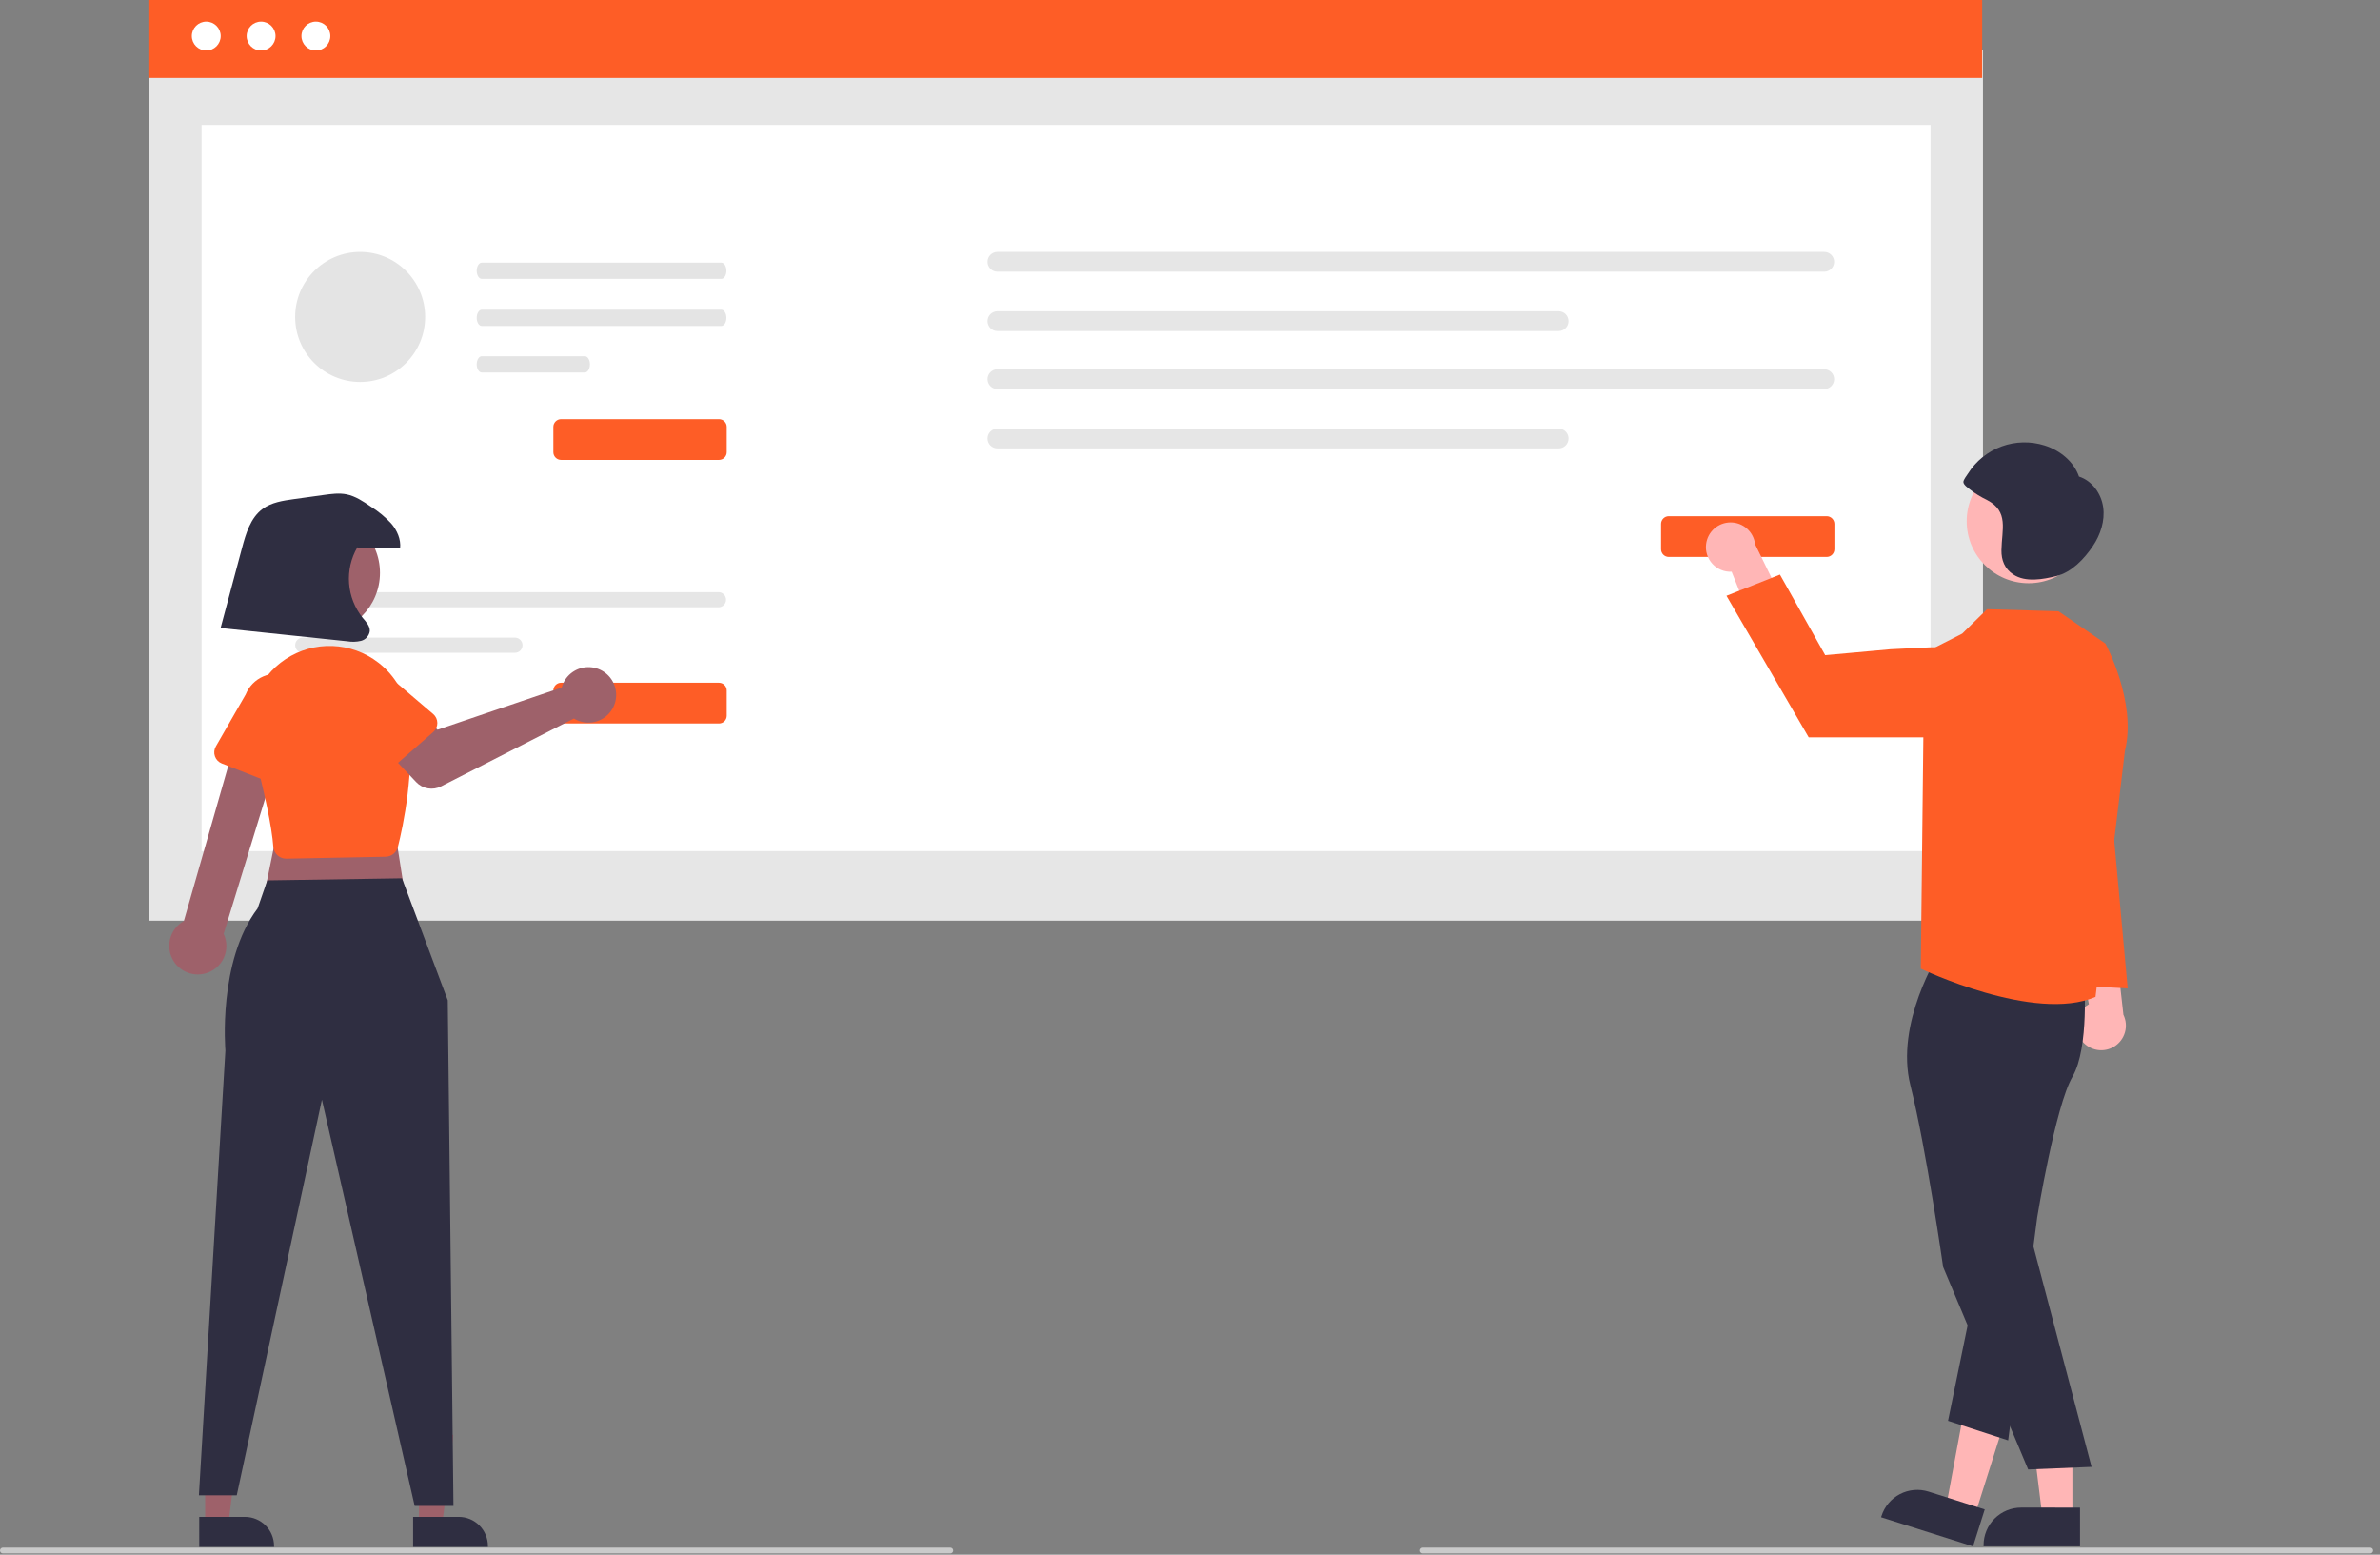 <svg width="196" height="128" viewBox="0 0 196 128" fill="none" xmlns="http://www.w3.org/2000/svg">
<rect x="0" y="0" width="196" height="128" fill="#808080" stroke="none"/>
<g clip-path="url(#clip0_603_1045)">
<path d="M171.476 85.728C171.287 85.501 171.15 85.236 171.074 84.95C170.998 84.665 170.986 84.366 171.038 84.076C171.091 83.785 171.206 83.509 171.376 83.268C171.547 83.026 171.768 82.825 172.024 82.679L170.702 75.622L174.142 77.067L174.87 83.547C175.088 83.994 175.134 84.505 175 84.984C174.866 85.463 174.561 85.876 174.142 86.145C173.724 86.414 173.221 86.52 172.73 86.443C172.239 86.366 171.793 86.112 171.476 85.728Z" fill="#FFB6B6"/>
<path d="M163.303 4.14H12.284V75.801H163.303V4.14Z" fill="#E6E6E6"/>
<path d="M158.985 10.285H16.603V70.074H158.985V10.285Z" fill="white"/>
<path d="M163.238 0H12.22V6.416H163.238V0Z" fill="#FE5D26"/>
<path d="M16.988 4.157C17.644 4.157 18.177 3.624 18.177 2.968C18.177 2.311 17.644 1.779 16.988 1.779C16.331 1.779 15.798 2.311 15.798 2.968C15.798 3.624 16.331 4.157 16.988 4.157Z" fill="white"/>
<path d="M21.501 4.157C22.158 4.157 22.69 3.624 22.69 2.968C22.69 2.311 22.158 1.779 21.501 1.779C20.844 1.779 20.312 2.311 20.312 2.968C20.312 3.624 20.844 4.157 21.501 4.157Z" fill="white"/>
<path d="M26.015 4.157C26.672 4.157 27.204 3.624 27.204 2.968C27.204 2.311 26.672 1.779 26.015 1.779C25.358 1.779 24.826 2.311 24.826 2.968C24.826 3.624 25.358 4.157 26.015 4.157Z" fill="white"/>
<path d="M24.93 48.752C24.764 48.752 24.606 48.819 24.49 48.935C24.373 49.053 24.308 49.211 24.308 49.376C24.308 49.541 24.373 49.699 24.49 49.816C24.606 49.933 24.764 49.999 24.93 50H59.169C59.334 49.999 59.492 49.933 59.609 49.816C59.725 49.699 59.791 49.541 59.791 49.376C59.791 49.211 59.725 49.053 59.609 48.935C59.492 48.819 59.334 48.752 59.169 48.752H24.93Z" fill="#E6E6E6"/>
<path d="M24.93 52.496C24.764 52.497 24.606 52.563 24.49 52.68C24.373 52.797 24.308 52.955 24.308 53.12C24.308 53.285 24.373 53.444 24.49 53.56C24.606 53.678 24.764 53.743 24.93 53.744H42.409C42.575 53.743 42.733 53.678 42.849 53.56C42.966 53.444 43.031 53.285 43.031 53.12C43.031 52.955 42.966 52.797 42.849 52.68C42.733 52.563 42.575 52.497 42.409 52.496H24.93Z" fill="#E6E6E6"/>
<path d="M59.212 59.565H46.206C46.037 59.565 45.876 59.498 45.757 59.379C45.637 59.26 45.57 59.098 45.57 58.93V56.846C45.57 56.677 45.637 56.516 45.757 56.397C45.876 56.278 46.037 56.211 46.206 56.21H59.212C59.38 56.211 59.542 56.278 59.661 56.397C59.78 56.516 59.847 56.677 59.847 56.846V58.93C59.847 59.098 59.78 59.26 59.661 59.379C59.542 59.498 59.38 59.565 59.212 59.565Z" fill="#FE5D26"/>
<path d="M59.212 37.865H46.206C46.037 37.865 45.876 37.798 45.757 37.679C45.637 37.559 45.57 37.398 45.57 37.23V35.146C45.57 34.977 45.637 34.816 45.757 34.697C45.876 34.577 46.037 34.51 46.206 34.51H59.212C59.38 34.51 59.542 34.577 59.661 34.697C59.78 34.816 59.847 34.977 59.847 35.146V37.23C59.847 37.398 59.78 37.559 59.661 37.679C59.542 37.798 59.38 37.865 59.212 37.865Z" fill="#FE5D26"/>
<path d="M82.137 20.742C81.921 20.742 81.714 20.828 81.562 20.981C81.409 21.134 81.324 21.34 81.324 21.556C81.324 21.772 81.409 21.979 81.562 22.131C81.714 22.284 81.921 22.37 82.137 22.37H150.234C150.449 22.37 150.656 22.284 150.809 22.131C150.961 21.979 151.047 21.772 151.047 21.556C151.047 21.34 150.961 21.134 150.809 20.981C150.656 20.828 150.449 20.742 150.234 20.742H82.137Z" fill="#E6E6E6"/>
<path d="M82.137 25.627C81.921 25.628 81.714 25.714 81.562 25.866C81.409 26.019 81.324 26.226 81.324 26.442C81.324 26.657 81.409 26.864 81.562 27.017C81.714 27.17 81.921 27.256 82.137 27.256H128.365C128.581 27.256 128.788 27.17 128.94 27.017C129.093 26.864 129.178 26.657 129.178 26.442C129.178 26.226 129.093 26.019 128.94 25.866C128.788 25.714 128.581 25.628 128.365 25.627H82.137Z" fill="#E6E6E6"/>
<path d="M82.137 30.403C81.921 30.403 81.714 30.489 81.562 30.642C81.409 30.794 81.324 31.001 81.324 31.217C81.324 31.433 81.409 31.639 81.562 31.792C81.714 31.945 81.921 32.031 82.137 32.031H150.234C150.449 32.031 150.656 31.945 150.809 31.792C150.961 31.639 151.047 31.433 151.047 31.217C151.047 31.001 150.961 30.794 150.809 30.642C150.656 30.489 150.449 30.403 150.234 30.403H82.137Z" fill="#E6E6E6"/>
<path d="M82.137 35.288C81.921 35.289 81.714 35.375 81.562 35.527C81.409 35.68 81.324 35.887 81.324 36.102C81.324 36.318 81.409 36.525 81.562 36.678C81.714 36.831 81.921 36.916 82.137 36.917H128.365C128.581 36.916 128.788 36.831 128.94 36.678C129.093 36.525 129.178 36.318 129.178 36.102C129.178 35.887 129.093 35.68 128.94 35.527C128.788 35.375 128.581 35.289 128.365 35.288H82.137Z" fill="#E6E6E6"/>
<path d="M150.433 45.855H137.427C137.258 45.855 137.097 45.788 136.978 45.669C136.859 45.55 136.792 45.388 136.792 45.22V43.136C136.792 42.967 136.859 42.806 136.978 42.687C137.097 42.568 137.258 42.501 137.427 42.501H150.433C150.602 42.501 150.763 42.568 150.882 42.687C151.001 42.806 151.068 42.967 151.069 43.136V45.22C151.068 45.388 151.001 45.55 150.882 45.669C150.763 45.788 150.602 45.855 150.433 45.855Z" fill="#FE5D26"/>
<path d="M39.676 21.624C39.445 21.625 39.258 21.925 39.258 22.294C39.259 22.663 39.446 22.961 39.676 22.962H59.403C59.634 22.961 59.821 22.661 59.821 22.291C59.82 21.923 59.634 21.625 59.403 21.624H39.676Z" fill="#E4E4E4"/>
<path d="M39.676 25.5C39.445 25.501 39.258 25.801 39.258 26.171C39.259 26.539 39.446 26.837 39.676 26.838H59.403C59.634 26.837 59.821 26.537 59.821 26.168C59.82 25.799 59.634 25.501 59.403 25.5H39.676Z" fill="#E4E4E4"/>
<path d="M39.676 29.33C39.445 29.33 39.258 29.63 39.258 30C39.259 30.368 39.446 30.667 39.676 30.668H48.165C48.396 30.667 48.583 30.367 48.582 29.997C48.582 29.629 48.395 29.33 48.165 29.33H39.676Z" fill="#E4E4E4"/>
<path d="M29.66 31.448C32.616 31.448 35.013 29.052 35.013 26.095C35.013 23.139 32.616 20.742 29.66 20.742C26.703 20.742 24.307 23.139 24.307 26.095C24.307 29.052 26.703 31.448 29.66 31.448Z" fill="#E4E4E4"/>
<path d="M140.503 44.795C140.465 45.088 140.492 45.386 140.582 45.667C140.671 45.949 140.822 46.207 141.022 46.424C141.222 46.641 141.468 46.812 141.741 46.924C142.014 47.036 142.309 47.087 142.604 47.072L145.279 53.736L147.404 50.669L144.538 44.812C144.481 44.318 144.245 43.861 143.875 43.529C143.505 43.198 143.025 43.013 142.528 43.011C142.031 43.009 141.55 43.19 141.177 43.518C140.804 43.847 140.564 44.301 140.503 44.795Z" fill="#FFB6B6"/>
<path d="M170.668 124.93H168.204L167.032 115.428L170.668 115.429L170.668 124.93Z" fill="#FFB6B6"/>
<path d="M171.296 127.318L163.353 127.317V127.217C163.353 126.397 163.679 125.611 164.259 125.031C164.838 124.451 165.625 124.126 166.445 124.125H166.445L171.296 124.126L171.296 127.318Z" fill="#2F2E41"/>
<path d="M162.607 124.852L160.258 124.108L162.009 114.696L165.475 115.794L162.607 124.852Z" fill="#FFB6B6"/>
<path d="M162.485 127.318L154.913 124.92L154.943 124.825C155.191 124.043 155.738 123.392 156.466 123.014C157.194 122.636 158.042 122.563 158.823 122.81L163.449 124.275L162.485 127.318Z" fill="#2F2E41"/>
<path d="M159.689 78.492C159.689 78.492 156.034 84.231 157.326 89.353C158.617 94.476 160.024 104.321 160.024 104.321L167.027 120.987L172.247 120.774L167.063 101.124L167.268 87.987C167.268 87.987 170.871 81.708 170.169 79.753C169.468 77.799 159.689 78.492 159.689 78.492Z" fill="#2F2E41"/>
<path d="M171.63 80.544C171.63 80.544 172.08 86.237 170.673 88.649C169.267 91.06 167.768 100.237 167.768 100.237L165.377 118.591L160.426 116.979L164.648 96.416L167.967 80.24L171.63 80.544Z" fill="#2F2E41"/>
<path d="M173.386 52.984L169.522 50.328L163.643 50.157L161.596 52.165L158.471 53.76L158.182 79.753C158.182 79.753 167.538 84.238 172.572 82.073L174.993 61.825C175.998 57.806 173.386 52.984 173.386 52.984Z" fill="#FE5D26"/>
<path d="M159.256 60.706H148.951L142.18 49.052L146.583 47.308L150.311 53.941L155.707 53.452L159.077 53.289C159.617 53.263 160.156 53.355 160.656 53.559C161.157 53.763 161.607 54.074 161.975 54.47C162.343 54.867 162.62 55.338 162.786 55.852C162.953 56.367 163.005 56.911 162.939 57.448C162.828 58.346 162.392 59.174 161.714 59.774C161.036 60.374 160.161 60.705 159.256 60.706Z" fill="#FE5D26"/>
<path d="M167.062 48.017C169.877 48.017 172.159 45.735 172.159 42.92C172.159 40.104 169.877 37.822 167.062 37.822C164.247 37.822 161.964 40.104 161.964 42.92C161.964 45.735 164.247 48.017 167.062 48.017Z" fill="#FFB6B6"/>
<path d="M173.204 41.76C173.048 40.641 172.29 39.578 171.212 39.239C170.783 37.996 169.649 37.08 168.396 36.681C167.236 36.311 165.985 36.337 164.841 36.754C163.697 37.171 162.723 37.957 162.074 38.987C161.978 39.138 161.683 39.508 161.691 39.688C161.701 39.917 162.051 40.153 162.227 40.297C162.662 40.633 163.131 40.923 163.627 41.161C165.46 42.111 164.85 43.605 164.825 45.297C164.813 46.12 165.088 46.822 165.789 47.292C166.801 47.97 168.25 47.7 169.351 47.428C170.6 47.119 171.639 46.021 172.352 44.963C172.983 44.026 173.361 42.879 173.204 41.76Z" fill="#2F2E41"/>
<path d="M173.239 59.62L175.223 81.377L168.85 81.036L173.239 59.62Z" fill="#FE5D26"/>
<path d="M195.198 127.898H117.179C117.116 127.898 117.055 127.873 117.011 127.828C116.966 127.783 116.941 127.722 116.941 127.659C116.941 127.596 116.966 127.535 117.011 127.49C117.055 127.445 117.116 127.42 117.179 127.42H195.198C195.262 127.42 195.323 127.445 195.368 127.49C195.412 127.535 195.438 127.595 195.438 127.659C195.438 127.722 195.412 127.783 195.368 127.828C195.323 127.873 195.262 127.898 195.198 127.898Z" fill="#CACACA"/>
<path d="M16.896 125.513H18.806L19.715 118.143H16.895L16.896 125.513Z" fill="#9E616A"/>
<path d="M16.408 124.889L20.171 124.889C20.807 124.889 21.417 125.142 21.867 125.591C22.317 126.041 22.569 126.651 22.569 127.287V127.365L16.409 127.365L16.408 124.889Z" fill="#2F2E41"/>
<path d="M34.507 125.513H36.418L37.327 118.143H34.507L34.507 125.513Z" fill="#9E616A"/>
<path d="M34.02 124.889L37.782 124.889C38.418 124.889 39.028 125.142 39.478 125.591C39.928 126.041 40.181 126.651 40.181 127.287V127.365L34.02 127.365L34.02 124.889Z" fill="#2F2E41"/>
<path d="M32.2 66.305L33.447 74.254L21.602 74.41L23.161 66.773L32.2 66.305Z" fill="#9E616A"/>
<path d="M33.103 72.313L36.875 82.358L37.343 123.986H34.148L26.511 90.54L19.498 123.113H16.381L18.563 86.488C18.563 86.488 17.92 79.137 21.212 74.799L22.014 72.484L33.103 72.313Z" fill="#2F2E41"/>
<path d="M16.921 80.144C17.251 80.054 17.557 79.893 17.818 79.672C18.079 79.451 18.288 79.175 18.431 78.865C18.574 78.554 18.647 78.216 18.645 77.874C18.643 77.532 18.566 77.195 18.419 76.886L23.458 60.458L19.752 59.724L15.143 75.826C14.641 76.107 14.258 76.562 14.069 77.105C13.879 77.649 13.896 78.243 14.115 78.775C14.334 79.307 14.741 79.74 15.258 79.992C15.775 80.245 16.367 80.299 16.921 80.144Z" fill="#9E616A"/>
<path d="M23.567 70.695C23.498 70.695 23.429 70.688 23.361 70.675C23.133 70.629 22.926 70.51 22.772 70.336C22.618 70.162 22.525 69.942 22.508 69.71C22.391 68.106 21.81 65.314 20.782 61.411C20.435 60.084 20.512 58.682 21.002 57.402C21.492 56.121 22.37 55.026 23.514 54.27C24.658 53.513 26.009 53.134 27.38 53.184C28.75 53.235 30.07 53.713 31.154 54.552C31.849 55.084 32.429 55.751 32.859 56.513C33.289 57.275 33.56 58.116 33.656 58.986C34.167 63.484 33.204 68 32.766 69.733C32.709 69.96 32.579 70.161 32.396 70.306C32.213 70.451 31.988 70.532 31.755 70.537L23.59 70.695C23.582 70.695 23.575 70.695 23.567 70.695Z" fill="#FE5D26"/>
<path d="M46.378 56.265C46.329 56.375 46.289 56.489 46.258 56.605L36.037 60.078L34.063 58.353L31.07 60.993L34.269 64.387C34.527 64.661 34.867 64.844 35.239 64.908C35.61 64.972 35.992 64.914 36.328 64.743L47.264 59.157C47.659 59.399 48.119 59.516 48.583 59.491C49.046 59.465 49.49 59.3 49.857 59.016C50.224 58.732 50.496 58.343 50.636 57.9C50.776 57.458 50.779 56.984 50.643 56.54C50.507 56.096 50.239 55.705 49.875 55.417C49.511 55.129 49.068 54.959 48.605 54.929C48.142 54.899 47.681 55.011 47.283 55.25C46.886 55.488 46.57 55.843 46.378 56.265Z" fill="#9E616A"/>
<path d="M35.681 60.268L31.956 63.522C31.849 63.614 31.725 63.683 31.59 63.723C31.455 63.763 31.313 63.773 31.174 63.754C31.034 63.734 30.901 63.684 30.782 63.608C30.664 63.532 30.563 63.432 30.487 63.313L27.822 59.164C27.351 58.619 27.115 57.909 27.167 57.19C27.218 56.472 27.553 55.803 28.097 55.331C28.641 54.858 29.35 54.621 30.068 54.671C30.787 54.721 31.456 55.054 31.93 55.597L35.672 58.785C35.779 58.876 35.865 58.989 35.925 59.117C35.984 59.244 36.015 59.383 36.016 59.524C36.017 59.665 35.988 59.804 35.93 59.932C35.872 60.061 35.787 60.175 35.681 60.268Z" fill="#FE5D26"/>
<path d="M22.87 64.665L18.265 62.856C18.134 62.804 18.016 62.725 17.919 62.624C17.821 62.523 17.746 62.401 17.7 62.269C17.653 62.136 17.635 61.995 17.648 61.854C17.661 61.714 17.704 61.578 17.774 61.456L20.231 57.18C20.498 56.511 21.019 55.976 21.681 55.691C22.342 55.406 23.089 55.395 23.759 55.66C24.428 55.925 24.965 56.445 25.252 57.106C25.539 57.767 25.552 58.514 25.288 59.184L24.182 63.974C24.15 64.111 24.089 64.24 24.003 64.351C23.918 64.463 23.808 64.554 23.684 64.62C23.559 64.685 23.422 64.723 23.282 64.731C23.141 64.739 23.001 64.716 22.87 64.665Z" fill="#FE5D26"/>
<path d="M26.282 52.172C29.048 52.172 31.291 49.929 31.291 47.164C31.291 44.398 29.048 42.156 26.282 42.156C23.517 42.156 21.274 44.398 21.274 47.164C21.274 49.929 23.517 52.172 26.282 52.172Z" fill="#9E616A"/>
<path d="M78.258 127.898H0.239C0.176 127.898 0.115 127.873 0.07 127.828C0.026 127.783 0.001 127.722 0.001 127.659C0.001 127.596 0.026 127.535 0.07 127.49C0.115 127.445 0.176 127.42 0.239 127.42H78.258C78.322 127.42 78.382 127.445 78.427 127.49C78.472 127.535 78.497 127.596 78.497 127.659C78.497 127.722 78.472 127.783 78.427 127.828C78.382 127.873 78.322 127.898 78.258 127.898Z" fill="#CACACA"/>
<path d="M29.728 45.15C30.802 45.144 31.877 45.138 32.951 45.132C33.028 44.4 32.702 43.671 32.227 43.109C31.726 42.567 31.156 42.095 30.53 41.706C29.913 41.283 29.275 40.85 28.542 40.702C27.928 40.578 27.293 40.664 26.673 40.751C25.85 40.865 25.027 40.98 24.204 41.094C23.301 41.22 22.356 41.362 21.623 41.903C20.631 42.636 20.251 43.919 19.933 45.111L18.168 51.704L28.59 52.797C28.967 52.862 29.353 52.851 29.726 52.764C29.912 52.718 30.079 52.618 30.209 52.476C30.338 52.335 30.422 52.159 30.452 51.97C30.482 51.545 30.145 51.197 29.871 50.871C29.218 50.061 28.826 49.073 28.747 48.036C28.668 46.999 28.905 45.962 29.428 45.063L29.728 45.15Z" fill="#2F2E41"/>
</g>
<defs>
<clipPath id="clip0_603_1045">
<rect width="195.438" height="127.898" fill="white"/>
</clipPath>
</defs>
</svg>
